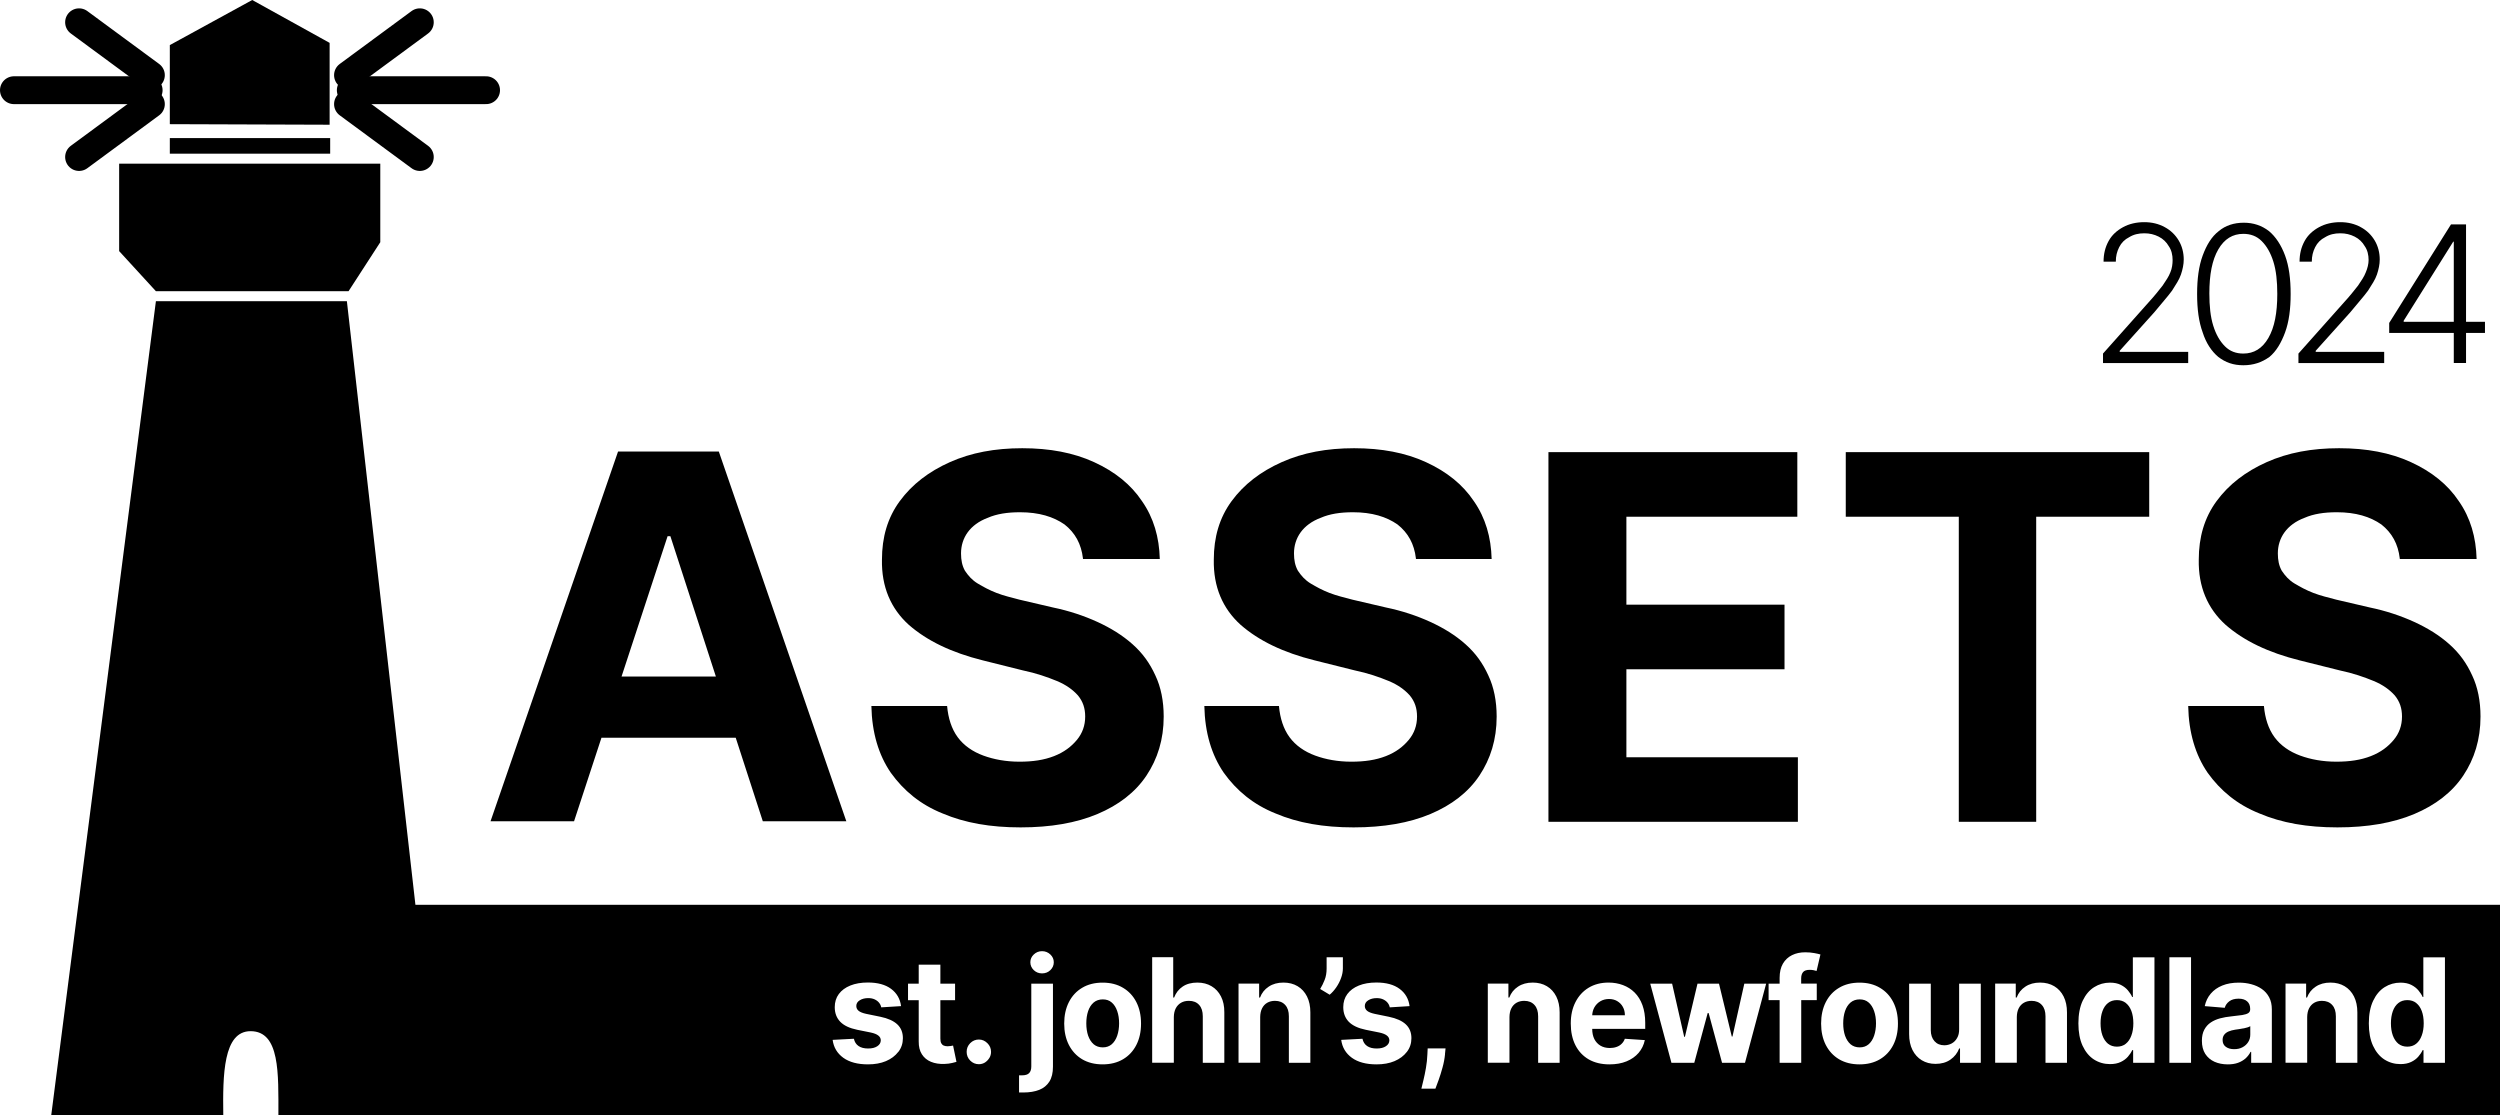 <?xml version="1.0" encoding="UTF-8"?><svg id="uuid-8fc1e6cc-6067-4d86-b0eb-f3f94d960266" xmlns="http://www.w3.org/2000/svg" viewBox="0 0 449 200.3"><g id="uuid-3e7cc045-2f88-49a6-8130-9e04d5a7a88c"><g><g><path d="m62.6,52.3l5.7-8.8v-14.1H21.4v15.7l6.6,7.2h34.6Z"/><path d="m30.5,22.3v-14.2L45.3,0l13.9,7.7v14.7"/><path d="m45,185.2c5.3,0,5,7.6,5,15.1h28.9L62.3,54.1H28L9.2,200.3h30.9c-.1-7.3,0-15.1,4.9-15.1Z"/><path d="m59.2,24.8h-28.7v2.8h28.8v-2.8h-.1Z"/><path d="m75.4,28.2l-12.9-9.5" style="fill:none; stroke:#000; stroke-linecap:round; stroke-miterlimit:10; stroke-width:5px;"/><path d="m75.4,4l-12.9,9.5" style="fill:none; stroke:#000; stroke-linecap:round; stroke-miterlimit:10; stroke-width:5px;"/><path d="m87.3,16.2h-24.3" style="fill:none; stroke:#000; stroke-linecap:round; stroke-miterlimit:10; stroke-width:5px;"/><path d="m14.2,4l12.9,9.5" style="fill:none; stroke:#000; stroke-linecap:round; stroke-miterlimit:10; stroke-width:5px;"/><path d="m14.2,28.2l12.9-9.5" style="fill:none; stroke:#000; stroke-linecap:round; stroke-miterlimit:10; stroke-width:5px;"/><path d="m2.5,16.2h24.2" style="fill:none; stroke:#000; stroke-linecap:round; stroke-miterlimit:10; stroke-width:5px;"/></g><path d="m103.1,147.5h-15l22.9-66.4h18.1l22.9,66.4h-15l-16.6-51.2h-.5l-16.8,51.2Zm-.9-26h35.5v11h-35.5v-11Zm92.3-21.2c-.3-2.6-1.4-4.6-3.3-6.1-2-1.4-4.6-2.2-8-2.2-2.3,0-4.2.3-5.8,1-1.6.6-2.8,1.5-3.6,2.6s-1.2,2.4-1.2,3.8c0,1.2.2,2.2.7,3.1.6.9,1.3,1.7,2.3,2.3,1,.6,2.1,1.2,3.4,1.7,1.3.5,2.6.8,4.1,1.2l6,1.4c2.9.6,5.6,1.5,8,2.6s4.5,2.4,6.3,4,3.1,3.4,4.1,5.6c1,2.1,1.5,4.6,1.5,7.4,0,4.1-1.1,7.6-3.1,10.6s-5,5.3-8.8,6.9c-3.8,1.6-8.4,2.4-13.8,2.4s-10-.8-14-2.5c-4-1.6-7-4.1-9.3-7.3-2.2-3.2-3.4-7.2-3.5-12h13.6c.2,2.2.8,4.1,1.9,5.6,1.1,1.5,2.7,2.6,4.6,3.3,1.9.7,4.1,1.1,6.5,1.1s4.4-.3,6.2-1,3.1-1.7,4.1-2.9,1.5-2.6,1.5-4.2c0-1.5-.4-2.7-1.3-3.8-.9-1-2.1-1.9-3.8-2.6s-3.7-1.4-6.1-1.9l-7.2-1.8c-5.6-1.4-10-3.5-13.3-6.4-3.2-2.9-4.9-6.8-4.8-11.7,0-4,1-7.5,3.2-10.5s5.2-5.3,9-7,8.1-2.5,13-2.5,9.2.8,12.9,2.5,6.6,4,8.6,7c2.1,3,3.1,6.5,3.2,10.4h-13.8v-.1Zm59.8,0c-.3-2.6-1.4-4.6-3.3-6.1-2-1.4-4.6-2.2-8-2.2-2.3,0-4.2.3-5.8,1-1.6.6-2.8,1.5-3.6,2.6s-1.2,2.4-1.2,3.8c0,1.2.2,2.2.7,3.1.6.9,1.3,1.7,2.3,2.3,1,.6,2.1,1.2,3.4,1.7,1.3.5,2.6.8,4.1,1.2l6,1.4c2.9.6,5.6,1.5,8,2.6,2.4,1.1,4.5,2.4,6.3,4s3.1,3.4,4.1,5.6c1,2.1,1.5,4.6,1.5,7.4,0,4.1-1.1,7.6-3.1,10.6s-5,5.3-8.8,6.9c-3.8,1.6-8.4,2.4-13.8,2.4s-10-.8-14-2.5c-4-1.6-7-4.1-9.3-7.3-2.2-3.2-3.4-7.2-3.5-12h13.4c.2,2.2.8,4.1,1.9,5.6,1.1,1.5,2.7,2.6,4.6,3.3,1.9.7,4.1,1.1,6.5,1.1s4.4-.3,6.2-1,3.1-1.7,4.1-2.9,1.5-2.6,1.5-4.2c0-1.5-.4-2.7-1.3-3.8-.9-1-2.1-1.9-3.8-2.6s-3.7-1.4-6.1-1.9l-7.2-1.8c-5.6-1.4-10-3.5-13.3-6.4-3.2-2.9-4.9-6.8-4.8-11.7,0-4,1-7.5,3.2-10.5s5.2-5.3,9-7,8.1-2.5,13-2.5,9.2.8,12.9,2.5,6.6,4,8.6,7c2.1,3,3.1,6.5,3.2,10.4h-13.6v-.1Zm23.8,47.2v-66.3h44.7v11.6h-30.7v15.8h28.4v11.6h-28.4v15.8h30.8v11.6h-44.8v-.1Zm53.4-54.7v-11.6h54.5v11.6h-20.3v54.8h-13.9v-54.8h-20.3Zm99.5,7.5c-.3-2.6-1.4-4.6-3.3-6.1-2-1.4-4.6-2.2-8-2.2-2.3,0-4.2.3-5.8,1-1.6.6-2.8,1.5-3.6,2.6-.8,1.1-1.2,2.4-1.2,3.8,0,1.2.2,2.2.7,3.1.6.9,1.3,1.7,2.3,2.3,1,.6,2.1,1.2,3.4,1.7s2.6.8,4.1,1.2l6,1.4c2.9.6,5.6,1.5,8,2.6s4.5,2.4,6.3,4,3.1,3.4,4.1,5.6c1,2.1,1.5,4.6,1.5,7.4,0,4.1-1.1,7.6-3.1,10.6s-5,5.3-8.8,6.9c-3.8,1.6-8.4,2.4-13.8,2.4s-10-.8-14-2.5c-4-1.6-7-4.1-9.3-7.3-2.2-3.2-3.4-7.2-3.5-12h13.6c.2,2.2.8,4.1,1.9,5.6s2.7,2.6,4.6,3.3,4.1,1.1,6.5,1.1,4.4-.3,6.2-1c1.8-.7,3.1-1.7,4.1-2.9s1.5-2.6,1.5-4.2c0-1.5-.4-2.7-1.3-3.8-.9-1-2.1-1.9-3.8-2.6-1.7-.7-3.7-1.4-6.1-1.9l-7.2-1.8c-5.6-1.4-10-3.5-13.3-6.4-3.2-2.9-4.9-6.8-4.8-11.7,0-4,1-7.5,3.2-10.5s5.2-5.3,9-7,8.1-2.5,13-2.5,9.2.8,12.9,2.5c3.7,1.7,6.6,4,8.6,7,2.1,3,3.1,6.5,3.2,10.4h-13.8v-.1Z"/><path d="m377.7,65.2v-1.7l8.1-9.1c1.1-1.2,1.9-2.2,2.6-3.1.6-.9,1.1-1.6,1.4-2.4.3-.7.4-1.5.4-2.2,0-.9-.2-1.8-.7-2.5-.4-.7-1-1.3-1.8-1.7s-1.6-.6-2.6-.6-1.9.2-2.7.7c-.8.4-1.4,1-1.8,1.8s-.6,1.6-.6,2.6h-2.2c0-1.4.3-2.6.9-3.7.6-1.1,1.5-1.9,2.6-2.5s2.4-.9,3.8-.9,2.6.3,3.7.9c1.1.6,1.9,1.4,2.5,2.4s.9,2.2.9,3.4c0,.9-.2,1.8-.5,2.7s-.9,1.8-1.6,2.9c-.8,1.1-1.9,2.3-3.2,3.9l-6.2,6.9v.2h12.3v2h-15.3Zm25.2.4c-1.8,0-3.2-.5-4.5-1.5-1.2-1-2.2-2.5-2.8-4.4-.7-1.9-1-4.2-1-6.9s.3-5,1-6.9,1.6-3.4,2.9-4.4c1.2-1,2.7-1.5,4.5-1.5,1.7,0,3.2.5,4.5,1.5,1.2,1,2.2,2.5,2.9,4.4.7,1.9,1,4.2,1,6.9s-.3,5-1,6.9-1.6,3.4-2.8,4.4c-1.4,1-2.9,1.5-4.7,1.5Zm0-2.1c1.9,0,3.4-.9,4.5-2.8,1.1-1.9,1.6-4.5,1.6-7.9,0-2.3-.2-4.2-.7-5.8s-1.2-2.8-2.1-3.7-2-1.3-3.3-1.3c-1.9,0-3.4.9-4.5,2.8-1.1,1.9-1.6,4.5-1.6,7.9,0,2.3.2,4.2.7,5.8s1.2,2.8,2.1,3.7c.9.9,2,1.3,3.3,1.3Zm9.9,1.7v-1.7l8.1-9.1c1.1-1.2,1.9-2.2,2.6-3.1.6-.9,1.1-1.6,1.4-2.4.3-.7.5-1.5.5-2.2,0-.9-.2-1.8-.7-2.5-.4-.7-1-1.3-1.8-1.7s-1.6-.6-2.6-.6-1.9.2-2.7.7c-.8.4-1.4,1-1.8,1.8s-.6,1.6-.6,2.6h-2.2c0-1.4.3-2.6.9-3.7.6-1.1,1.5-1.9,2.6-2.5s2.4-.9,3.8-.9,2.6.3,3.7.9c1.1.6,1.9,1.4,2.5,2.4s.9,2.2.9,3.4c0,.9-.2,1.8-.5,2.7s-.9,1.8-1.6,2.9c-.8,1.1-1.9,2.3-3.2,3.9l-6.2,6.9v.2h12.3v2h-15.4Zm16.3-5.3v-1.9l11.1-17.7h1.4v3.1h-1l-8.9,14.2v.2h14.6v2h-17.2v.1Zm11.6,5.3v-24.9h2.2v24.9h-2.2Z"/><g><path d="m402.93,184.69c-.26.05-.52.1-.78.14-.26.04-.5.07-.71.1-.46.07-.85.18-1.19.32-.34.15-.61.35-.79.6-.19.25-.28.56-.28.93,0,.54.19.95.58,1.23.39.28.88.42,1.48.42s1.08-.11,1.51-.34c.44-.23.78-.55,1.03-.94.25-.39.37-.84.37-1.34v-1.51c-.12.08-.29.15-.5.22-.21.06-.44.12-.7.18Z"/><path d="m381.8,180.13c-.44-.34-.97-.51-1.6-.51s-1.18.18-1.61.53c-.44.35-.77.84-.99,1.46-.23.62-.34,1.35-.34,2.17s.11,1.56.34,2.19c.23.63.56,1.12.99,1.48.44.35.98.53,1.61.53s1.16-.17,1.59-.52c.44-.35.77-.84,1-1.47.24-.63.36-1.37.36-2.21s-.12-1.58-.35-2.2c-.23-.62-.57-1.1-1-1.44Z"/><path d="m335.61,180.05c-.43-.38-.97-.56-1.61-.56s-1.2.19-1.64.56c-.44.38-.77.89-.99,1.54-.22.65-.33,1.39-.33,2.21s.11,1.56.33,2.21c.23.65.56,1.16.99,1.54.44.37.99.56,1.64.56s1.18-.19,1.61-.56c.43-.38.76-.89.98-1.54.22-.65.34-1.39.34-2.21s-.11-1.56-.34-2.21c-.22-.65-.54-1.16-.98-1.54Z"/><path d="m290.46,179.8c-.43-.25-.92-.38-1.49-.38s-1.11.14-1.57.42c-.45.27-.8.64-1.06,1.1-.23.42-.35.89-.38,1.4h5.87c0-.57-.12-1.07-.37-1.51-.24-.44-.58-.78-1.01-1.03Z"/><path d="m199.67,180.05c-.43-.38-.97-.56-1.61-.56s-1.2.19-1.64.56c-.44.38-.77.89-.99,1.54-.22.65-.33,1.39-.33,2.21s.11,1.56.33,2.21c.23.65.56,1.16.99,1.54.44.37.99.56,1.64.56s1.18-.19,1.61-.56c.43-.38.76-.89.98-1.54.22-.65.34-1.39.34-2.21s-.11-1.56-.34-2.21c-.22-.65-.54-1.16-.98-1.54Z"/><path d="m433.95,180.13c-.44-.34-.97-.51-1.6-.51s-1.18.18-1.61.53c-.44.35-.77.84-.99,1.46-.22.62-.34,1.35-.34,2.17s.11,1.56.34,2.19c.23.63.56,1.12.99,1.48.44.35.98.53,1.61.53s1.16-.17,1.59-.52c.44-.35.77-.84,1-1.47.24-.63.36-1.37.36-2.21s-.12-1.58-.35-2.2c-.23-.62-.57-1.1-1-1.44Z"/><path d="m72.3,162.5v37.8h376.7v-37.8H72.3Zm89.02,26.43c-.54.7-1.27,1.25-2.21,1.65-.93.39-2,.58-3.22.58-1.85,0-3.33-.39-4.43-1.18-1.09-.79-1.74-1.86-1.92-3.22l3.82-.2c.12.57.4,1.01.84,1.31.44.3,1.01.44,1.71.44s1.23-.13,1.64-.4c.42-.27.63-.62.64-1.05,0-.36-.15-.65-.45-.88-.29-.23-.74-.41-1.35-.54l-2.43-.49c-1.37-.28-2.39-.76-3.05-1.44-.66-.69-.99-1.56-.99-2.62,0-.91.24-1.7.73-2.36.49-.66,1.18-1.17,2.07-1.53.89-.36,1.94-.54,3.14-.54,1.77,0,3.16.38,4.18,1.14,1.02.76,1.62,1.79,1.79,3.1l-3.56.22c-.06-.31-.19-.59-.39-.83-.2-.25-.47-.45-.79-.6-.32-.15-.71-.23-1.16-.23-.6,0-1.11.13-1.52.39-.41.25-.62.59-.62,1.02,0,.34.13.63.4.86.27.23.73.42,1.38.56l2.54.52c1.36.28,2.38.74,3.05,1.37.67.63,1,1.46,1,2.48,0,.93-.27,1.75-.81,2.45Zm9.63,1.99c-.35.09-.78.14-1.29.16-.94.04-1.76-.09-2.46-.38-.7-.29-1.24-.74-1.63-1.35-.39-.61-.58-1.38-.57-2.31v-7.41h-1.92v-2.96h1.92v-3.41h3.89v3.41h2.64v2.96h-2.64v6.89c0,.36.05.65.16.85.11.2.26.34.46.42.2.08.43.12.69.12.18,0,.36-.02.55-.05.18-.04.32-.06.42-.08l.61,2.93c-.19.06-.47.13-.82.21Zm6.73-.9c-.2.33-.47.6-.79.81-.33.2-.69.3-1.09.3-.6,0-1.12-.22-1.55-.65-.43-.44-.64-.96-.64-1.57s.21-1.12.64-1.56c.43-.43.95-.65,1.55-.65s1.09.22,1.53.65c.44.43.66.95.66,1.56,0,.41-.1.78-.31,1.12Zm11.43,1.56c0,1.1-.21,1.99-.64,2.67-.43.68-1.04,1.18-1.83,1.49-.79.31-1.74.47-2.84.47-.13,0-.26,0-.38,0-.13,0-.26,0-.4,0v-3.08c.1,0,.19,0,.27,0,.07,0,.15,0,.24,0,.63,0,1.06-.14,1.31-.41.26-.27.38-.67.38-1.2v-14.86h3.89v14.93Zm-.47-17.34c-.41.39-.9.58-1.49.58s-1.06-.19-1.48-.58c-.41-.4-.62-.87-.62-1.42s.21-1.01.62-1.4c.41-.39.91-.59,1.48-.59s1.08.2,1.49.59c.41.39.62.85.62,1.4s-.21,1.02-.62,1.42Zm15.45,13.43c-.56,1.1-1.36,1.96-2.39,2.57-1.03.61-2.25.92-3.67.92s-2.64-.31-3.68-.92c-1.03-.62-1.82-1.48-2.38-2.57-.56-1.1-.84-2.39-.84-3.84s.28-2.75.84-3.85c.56-1.1,1.35-1.96,2.38-2.57,1.03-.62,2.26-.93,3.68-.93s2.64.31,3.67.93c1.03.61,1.83,1.47,2.39,2.57.56,1.1.84,2.38.84,3.85s-.28,2.74-.84,3.84Zm15.82,3.21h-3.89v-8.35c0-.88-.21-1.56-.66-2.05-.44-.49-1.05-.73-1.84-.73-.53,0-1,.11-1.4.34-.4.23-.72.56-.95,1-.22.43-.34.95-.35,1.56v8.22h-3.89v-18.96h3.78v7.25h.16c.32-.84.83-1.5,1.53-1.97.7-.48,1.59-.72,2.65-.72.97,0,1.82.22,2.54.65.73.43,1.29,1.04,1.7,1.84.41.8.61,1.75.6,2.86v9.06Zm15.46,0h-3.89v-8.35c0-.87-.21-1.55-.66-2.04-.44-.49-1.06-.74-1.83-.74-.52,0-.98.11-1.39.34-.4.23-.71.56-.93,1-.22.43-.33.95-.34,1.56v8.22h-3.89v-14.22h3.7v2.51h.16c.31-.83.83-1.48,1.56-1.96.73-.49,1.61-.73,2.65-.73.97,0,1.82.22,2.54.65.72.43,1.29,1.05,1.69,1.85.4.8.6,1.75.6,2.85v9.06Zm4.62-13.55c-.36.52-.75.96-1.18,1.32l-1.71-1.03c.3-.49.57-1.03.8-1.62.24-.59.36-1.28.36-2.06v-2.02h2.92v2c0,.57-.11,1.15-.33,1.74-.21.59-.5,1.14-.86,1.67Zm12.67,11.6c-.54.7-1.27,1.25-2.21,1.65-.93.39-2,.58-3.22.58-1.85,0-3.33-.39-4.43-1.18-1.09-.79-1.74-1.86-1.92-3.22l3.82-.2c.12.57.4,1.01.84,1.31.44.3,1.01.44,1.71.44s1.23-.13,1.64-.4c.42-.27.63-.62.64-1.05,0-.36-.15-.65-.45-.88-.29-.23-.74-.41-1.35-.54l-2.43-.49c-1.37-.28-2.39-.76-3.06-1.44-.66-.69-.99-1.56-.99-2.62,0-.91.24-1.7.73-2.36.49-.66,1.18-1.17,2.07-1.53.89-.36,1.94-.54,3.14-.54,1.77,0,3.16.38,4.18,1.14,1.02.76,1.62,1.79,1.79,3.1l-3.56.22c-.06-.31-.19-.59-.39-.83-.2-.25-.47-.45-.79-.6-.32-.15-.71-.23-1.16-.23-.6,0-1.11.13-1.52.39-.41.25-.62.59-.62,1.02,0,.34.13.63.4.86.27.23.73.42,1.38.56l2.54.52c1.36.28,2.38.74,3.05,1.37.67.63,1,1.46,1,2.48,0,.93-.27,1.75-.81,2.45Zm6.87.38c-.08.81-.23,1.63-.46,2.44-.22.81-.45,1.55-.69,2.21-.24.66-.43,1.18-.58,1.56h-2.52c.09-.36.22-.87.37-1.53.16-.65.31-1.38.45-2.19s.23-1.63.26-2.47l.05-1.04h3.21l-.1,1.02Zm20.61,1.57h-3.89v-8.35c0-.87-.21-1.55-.66-2.04-.44-.49-1.06-.74-1.83-.74-.52,0-.99.11-1.39.34-.4.23-.71.56-.93,1-.22.43-.33.95-.34,1.56v8.22h-3.89v-14.22h3.7v2.51h.16c.31-.83.83-1.48,1.56-1.96.73-.49,1.61-.73,2.65-.73.97,0,1.82.22,2.54.65.72.43,1.29,1.05,1.69,1.85.4.8.6,1.75.6,2.85v9.06Zm15.36-6.1h-9.54c0,.71.13,1.32.38,1.83.26.51.63.91,1.1,1.19.47.28,1.04.42,1.69.42.43,0,.83-.06,1.19-.19.36-.12.67-.31.92-.56.26-.25.45-.55.58-.91l3.59.24c-.18.88-.56,1.64-1.12,2.3-.56.65-1.28,1.15-2.17,1.52-.88.36-1.9.54-3.06.54-1.44,0-2.68-.3-3.72-.89-1.03-.6-1.83-1.44-2.39-2.54-.56-1.1-.84-2.4-.84-3.9s.28-2.75.84-3.85c.56-1.1,1.35-1.97,2.36-2.58,1.02-.62,2.22-.93,3.59-.93.92,0,1.78.15,2.58.45.8.3,1.5.74,2.1,1.34.6.6,1.07,1.35,1.4,2.26.33.9.5,1.96.5,3.17v1.08Zm17.89,6.1h-4.11l-2.41-8.94h-.17l-2.41,8.94h-4.1l-3.81-14.22h3.93l2.17,9.55h.13l2.26-9.55h3.86l2.3,9.5h.12l2.13-9.5h3.92l-3.8,14.22Zm12.9-14.22v2.96h-2.79v11.26h-3.88v-11.26h-1.98v-2.96h1.98v-1.03c0-1.03.2-1.89.59-2.56.4-.68.95-1.19,1.64-1.53.69-.34,1.48-.51,2.36-.51.6,0,1.14.05,1.63.14.5.09.87.18,1.11.25l-.69,2.96c-.15-.05-.34-.1-.57-.14-.22-.04-.44-.06-.67-.06-.57,0-.97.14-1.19.41-.22.27-.34.64-.34,1.12v.95h2.79Zm13.74,11.01c-.56,1.1-1.36,1.96-2.39,2.57-1.03.61-2.25.92-3.67.92s-2.64-.31-3.68-.92c-1.03-.62-1.82-1.48-2.38-2.57-.56-1.1-.84-2.39-.84-3.84s.28-2.75.84-3.85c.56-1.1,1.35-1.96,2.38-2.57,1.03-.62,2.26-.93,3.68-.93s2.64.31,3.67.93c1.03.61,1.83,1.47,2.39,2.57.56,1.1.84,2.38.84,3.85s-.28,2.74-.84,3.84Zm15.72,3.21h-3.73v-2.58h-.15c-.32.83-.84,1.5-1.58,2.01-.73.51-1.62.76-2.67.76-.94,0-1.76-.22-2.47-.65-.71-.43-1.27-1.05-1.67-1.84-.4-.8-.6-1.75-.6-2.86v-9.06h3.89v8.35c0,.84.23,1.5.67,1.99.44.49,1.02.73,1.76.73.47,0,.91-.11,1.31-.32.41-.22.74-.55.98-.98.26-.43.38-.97.37-1.6v-8.17h3.89v14.22Zm15.51,0h-3.89v-8.35c0-.87-.21-1.55-.66-2.04-.44-.49-1.06-.74-1.83-.74-.52,0-.99.11-1.39.34-.4.23-.71.56-.93,1-.22.43-.33.95-.34,1.56v8.22h-3.89v-14.22h3.7v2.51h.16c.31-.83.83-1.48,1.56-1.96.73-.49,1.61-.73,2.65-.73.97,0,1.82.22,2.54.65.72.43,1.29,1.05,1.69,1.85.4.8.6,1.75.6,2.85v9.06Zm15.68,0h-3.83v-2.28h-.16c-.18.4-.44.79-.78,1.18-.33.38-.76.7-1.29.95-.52.25-1.16.38-1.92.38-1.06,0-2.03-.28-2.89-.83-.86-.56-1.54-1.39-2.04-2.47-.5-1.09-.75-2.43-.75-4.02s.26-2.98.77-4.06c.52-1.09,1.2-1.9,2.06-2.44.86-.54,1.81-.81,2.84-.81.78,0,1.44.14,1.96.41.53.27.95.6,1.28,1,.33.4.58.78.75,1.17h.12v-7.13h3.88v18.96Zm6.57,0h-3.89v-18.96h3.89v18.96Zm14.48,0h-3.68v-1.97h-.11c-.22.44-.53.84-.9,1.18-.38.33-.83.6-1.36.79-.53.19-1.14.28-1.83.28-.89,0-1.69-.16-2.39-.47-.7-.32-1.25-.79-1.66-1.42-.4-.63-.6-1.41-.6-2.35,0-.79.14-1.45.43-1.99.29-.54.67-.97,1.17-1.3.49-.33,1.05-.57,1.68-.74.63-.17,1.29-.28,1.99-.35.81-.09,1.47-.17,1.97-.24.5-.08.86-.2,1.09-.35.23-.15.34-.38.34-.69v-.06c0-.59-.18-1.04-.55-1.36-.36-.32-.87-.48-1.53-.48-.7,0-1.26.16-1.67.47-.41.31-.69.7-.82,1.17l-3.59-.3c.18-.86.54-1.61,1.08-2.24.54-.64,1.23-1.12,2.07-1.46.85-.35,1.84-.52,2.96-.52.78,0,1.52.09,2.23.28.72.19,1.35.47,1.91.86.56.39,1,.89,1.32,1.5.32.6.48,1.33.48,2.18v9.59Zm15.42,0h-3.89v-8.35c0-.87-.21-1.55-.66-2.04-.44-.49-1.05-.74-1.83-.74-.52,0-.99.11-1.39.34-.4.23-.7.56-.93,1-.22.43-.33.95-.34,1.56v8.22h-3.89v-14.22h3.7v2.51h.16c.31-.83.83-1.48,1.56-1.96.73-.49,1.61-.73,2.65-.73.97,0,1.82.22,2.54.65.72.43,1.29,1.05,1.69,1.85.4.8.6,1.75.6,2.85v9.06Zm15.68,0h-3.83v-2.28h-.16c-.18.4-.44.79-.78,1.18-.33.38-.76.7-1.29.95-.52.25-1.16.38-1.91.38-1.06,0-2.03-.28-2.89-.83-.86-.56-1.54-1.39-2.04-2.47-.5-1.09-.75-2.43-.75-4.02s.26-2.98.78-4.06c.52-1.09,1.2-1.9,2.06-2.44.86-.54,1.81-.81,2.84-.81.78,0,1.44.14,1.96.41.53.27.95.6,1.28,1,.33.4.58.78.75,1.17h.12v-7.13h3.88v18.96Z"/></g></g></g></svg>